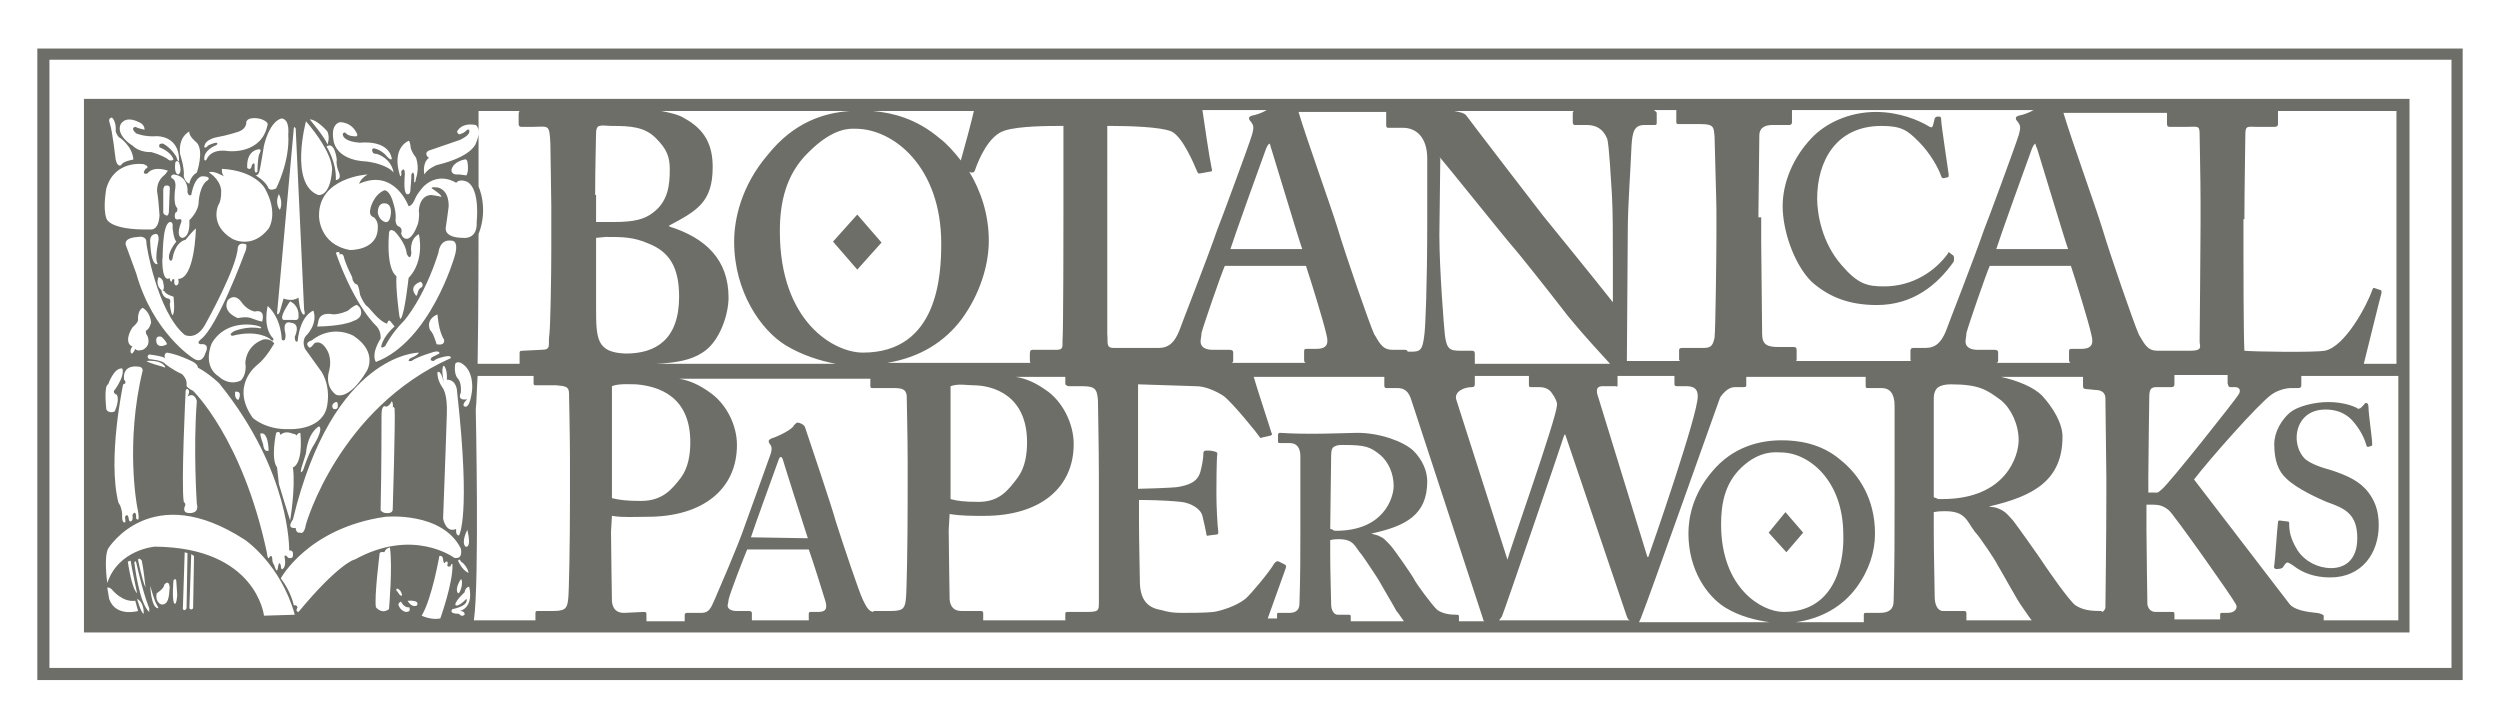 <svg  xmlns="http://www.w3.org/2000/svg" viewBox="0 0 268 78">
<path fill="#6D6E67" d="M249.9,50.4c-0.7-0.2-2.2-0.6-2.9-1.3c-0.6-0.7-0.8-1.5-0.8-2.2c0-1.3,0.8-3,3.1-3c1.2,0,2.1,0.4,2.8,1.1
	c1,1.1,1.4,2.1,1.6,2.8c0,0.1,0.1,0.1,0.2,0.1l0.3-0.1c0.1,0,0.1-0.1,0.1-0.2c0-0.6-0.4-3.2-0.4-4c0-0.2-0.1-0.4-0.2-0.4
	c-0.1,0-0.2,0-0.3,0.2l-0.3,0.3c-0.1,0.1-0.3,0.2-0.5,0c-0.4-0.2-1.5-0.6-3-0.6c-1.4,0-3.3,0.4-4.2,1.2c-0.8,0.7-1.6,2-1.6,3.3
	c0,1.7,0.4,2.9,1.3,3.7c1.1,1.1,3.6,2.2,4.3,2.5c2,0.7,3.3,1.3,3.3,3.9c0,2.3-1.3,3.2-2.8,3.2c-1.4,0-2.8-0.7-3.6-1.9
	c-0.8-1.3-0.9-2.1-0.9-2.9c0-0.2-0.1-0.2-0.2-0.2l-0.8-0.1c-0.1,0-0.2,0-0.2,0.2c-0.1,0.7-0.3,4-0.4,4.6c-0.1,0.3,0.1,0.4,0.2,0.4
	c0.2,0,0.7,0,0.8-0.3c0.2-0.3,0.3-0.4,0.4-0.4c0.1,0,0.3,0.1,0.6,0.3c1,0.8,2.3,1.3,4,1.3c3.4,0,5.2-2.6,5.2-5.6
	c0-1.7-0.5-2.7-1.1-3.5C253,51.6,251.7,51,249.9,50.4L249.9,50.4z M248.1,65.7c0,0,0.1,0,0.2,0c0.2,0,0.4,0,0.6,0L248.1,65.7
	L248.1,65.7z M4,5.2v67.7h260V5.2H4L4,5.2z M5.3,71.6V6.4h257.5l0,65.2H5.3L5.3,71.6z M9,67.8h249.3V10.6H9V67.8L9,67.8z M13.3,40.7
	c-0.2-1.7,1.5-1.4,1.5-1.4c0.5,0,0.5,0.4,0.5,0.4c-1.9,7.8-0.6,14.6-0.6,14.6c0.3,1.4,0.1,1.4,0.1,1.4c-0.3,0-0.2-0.4-0.2-0.4
	c-0.1-0.7-0.4-0.1-0.4-0.1c0.1,0.7-0.2,0.7-0.2,0.7c-0.2,0-0.2-0.3-0.2-0.3c-0.1-0.7-0.4-0.2-0.4-0.2c0.1,0.7,0,0.6,0,0.6
	c-0.4,0.1-0.3-0.9-0.3-0.9c-0.1-0.9-0.4-1.2-0.4-1.2c-1.2-4.7,0.5-12.7,0.5-12.7C13.7,41.1,13.3,40.7,13.3,40.7L13.3,40.7z
	 M18.2,23.8c0,0,0.4-0.1,0.3,0.6c0,0,0.1,1.2,0.4,1.5c0,0-1.1,1.3-0.7,2c0,0,0.2,0.2,0.3-0.2c0,0,0.2-1.7,1.4-2c0,0,0.7-0.9,1.1-1.2
	c0,0-0.1,5.4-1.9,5.4c0,0,0.2,0.6-0.2,0.7c0,0-0.3,0-0.2-0.6c0,0-0.2-0.3-0.3,0.2c0,0-0.2,0-0.2-0.4c0,0-0.8,0.7-0.8-2
	C17.5,28,17.3,24.1,18.2,23.8L18.2,23.8z M17.5,22.8v-2.5c0.1-0.5,0.3-0.4,0.3-0.4c0.5-0.1,0.4,0.4,0.4,0.4l-0.1,2.5
	c-0.1,0.4-0.2,0.3-0.2,0.3C17.6,23.1,17.5,22.8,17.5,22.8L17.5,22.8z M17.5,30.3c0.2,0.9-0.1,0.8-0.1,0.8l0.2,0.1
	c0.2,0.4,1,0.6,1,0.6c0.2,1.8-0.1,2-0.1,2c-0.2-0.2-0.3-1.2-0.3-1.2c0.2-0.6-0.2-0.6-0.2-0.6c-0.6-0.1-0.7-0.9-0.7-0.9
	c-0.7-0.6-0.3-1.4-0.3-1.4C17.5,29.9,17.5,30.3,17.5,30.3L17.5,30.3z M16.9,28.3c0,0-0.7,0.4-0.8-2.4c0,0-0.1-0.7,0.5-0.8
	c0,0,0.4-0.2,0.4,0.5C17.1,25.5,16.5,27.6,16.9,28.3L16.9,28.3z M19.8,35.9c0,0,1.3,0.7,2.3-1.3c0,0,3.3-5.9,3.4-8.1
	c0,0,0.1-0.6,0.9-0.3c0,0,0.1,0.4-0.2,1c0,0-2.9,7.9-4.7,9.2c0,0-0.5,0.4,0,0.5c0,0,1.1-0.2,0.5,1c0,0-0.3,1.2-1.3,0.5
	c0,0-4.3-2.7-6.1-9.1l-1.1-3c0,0-0.4-0.8,1.3-0.9c0,0,0.9-0.2,0.9,0.6C15.6,25.9,16.8,33.4,19.8,35.9L19.8,35.9z M23.8,18.1
	c3.6,0.2,4.6,2.1,4.6,2.1c1.5,2.7,0.4,4.3,0.4,4.3c-1.8,2.3-3.9,1.1-3.9,1.1c-2.5-1.5-1.5-3.6-1.5-3.6c0.4-0.6,0.3-1.7,0.3-1.7
	c-0.2-1.2-1.3-1.8-1.3-1.8c0.4-0.3,1.6,0.4,1.6,0.4C23.7,18.5,23.8,18.1,23.8,18.1L23.8,18.1z M27,17.7c-0.1,0.7-0.5,0.3-0.5,0.3
	c-0.1-2,1.3-2,1.3-2c0.3,0,0,0.5,0,0.5c-0.2,0.5-0.2,1.9-0.2,1.9c-0.4,0.4-0.3-0.6-0.3-0.6C27.3,17.2,27,17.7,27,17.7L27,17.7z
	 M30.6,35.8c-0.4-1.6,0.6-1.2,0.6-1.2c1.1,0.1,0.4,1.5,0.4,1.5c0,0.7,0.3,0.5,0.3,0.5c0.3-2.9,1.7-3.3,1.7-3.3
	c0.5,1.5-0.8,2.7-0.8,2.7c-0.5,0.6-0.1,1.4-0.1,1.4c0.8,1.1,1.8,2.5,1.8,2.5c1.1,1.9,0.5,3.9,0.5,3.9c-0.7,2.4-4,2.2-4,2.2
	c-2.5,0.1-3.9-1.2-3.9-1.2c-2.5-3.5,0.5-5.7,0.5-5.7c1-0.8,1.8-2.3,1.8-2.3c-0.5-0.6-1.2-0.4-1.2-0.4c-1.9,0.7-1.9,2.5-1.9,2.5
	c0.2,1.3-0.5,1.9-0.5,1.9c-1.3,0.6-2.3-0.4-2.3-0.4c-1.9-1.2-0.8-3.6-0.8-3.6c1.6-2.7,4.8-1.9,4.8-1.9c0.8,0.2,0.4,0.3,0.4,0.3
	c-1.4-0.3-2.8,0.3-2.8,0.3c-0.7,0.4-0.2,0.5-0.2,0.5c2.7-0.7,4,0.3,4,0.3c0.5,0.5,0.4,0,0.4,0c-1.2-1.2-0.6-3.5-0.6-3.5
	c1.5,1.4,1.5,3.6,1.5,3.6C30.7,36.8,30.6,35.8,30.6,35.8L30.6,35.8z M31.1,32.3c1,0.5,0.9,1.5,0.9,1.5c0.1,0.6-0.4,0.5-0.4,0.5h-1.2
	C29.8,34.1,31.1,32.3,31.1,32.3L31.1,32.3z M44.9,25.1c0,0,0.7,2.8-1.1,4.7c0,0-0.4,3.7-0.8,4.3c0,0-0.1,0.3-0.2-0.3
	c0,0-0.4-2.9-0.3-4.2c0,0-1.1-0.5-0.8-4.6c0,0,0-0.6,0.6-0.2c0,0,1.2,1.2,1.3,2.4c0,0,0.4,0.9,0.5-0.1
	C44.1,27.1,43.8,25.7,44.9,25.1L44.9,25.1z M45.1,30.2c0.4,0.3,0.1,0.6,0.1,0.6c-0.3,0.1-0.4,0.5-0.4,0.5c-0.1,0.5-0.2,0.4-0.2,0.4
	C43.7,30.6,45.1,30.2,45.1,30.2L45.1,30.2z M41.3,23.8c-0.7-0.2-0.8-1-0.8-1c0-1.1,0.7-1,0.7-1s0.8-0.1,0.7,1.1
	C41.8,24,41.3,23.8,41.3,23.8L41.3,23.8z M41.5,34.7c0,0,0.1-0.6,0.4-0.2l0.4,0.5c0,0-1.1,0.9-1.4,2c0,0-0.2,0.5,0.4,0.1
	c0,0,0.6-1.3,2-2.7c0,0,2.1-2.3,3.7-7.3c0,0,0.1-1.5,1.4-1.3c0,0,0.9-0.1,0.3,1.8c0,0-2.6,9-8.4,11.2c0,0-0.6-0.7,0.5-2.5
	c0,0,0.1-0.7-0.4-1.3c0,0-2.3-2-4.4-7.9c0,0,0.5-0.3,0.4,0.2c0,0,0.4-0.3,0.5,0.4c0,0,0.2,0.7,0.7,1.7c0,0,0.2,0.3,0.2,0.6
	c0,0,0.2,0.5,0.5,0.5c0,0,0.2,0.3,0.3,1.1c0,0,0.3,0.8,0.7,1.2C39.5,32.8,40.5,34.4,41.5,34.7L41.5,34.7z M49.1,60.1
	c0.2-0.3,0.3,0.1,0.3,0.1c0.4,0.2,0.7,0.8,0.7,0.8c0.2,0.5,0.1,0.4,0.1,0.4C49.5,61.1,49.1,60.1,49.1,60.1L49.1,60.1z M49.5,62.8
	c-0.2,0.9-0.4,0.8-0.4,0.8c-0.4-0.5,0.3-1.5,0.3-1.5C49.6,62.1,49.5,62.8,49.5,62.8L49.5,62.8z M49.9,58.6c-0.5-0.5,0.2-1.8,0.2-1.8
	C50.6,58.9,49.9,58.6,49.9,58.6L49.9,58.6z M49.2,57.4c-0.4,0-0.3-0.7-0.3-0.7c-1.1,0.5-1.4-1.1-1.4-1.1c0.2-5,0.4-11.2,0.4-11.2
	c0.1-2.3-0.5-2.9-0.5-2.9c-0.6-0.9-0.5-1.6-0.5-1.6c0.4-0.3,0.7,1.2,0.7,1.2c-0.4-1.9,0-1.9,0-1.9c0.4,0.5,0.3,1.5,0.3,1.5
	c1.1,0,1.1,1.3,1.1,1.3C50.5,55.5,49.2,57.4,49.2,57.4L49.2,57.4z M42.3,43.8c0.1,1.1-0.2,10.8-0.2,10.8c0,0.5-0.7,0.4-0.7,0.4
	c-0.4,0-0.6-0.3-0.6-0.3c0.1-4,0.1-10.2,0.1-10.2c0-1.3,0.5-0.9,0.5-0.9c0.4-0.1,0.6-0.6,0.6-0.6c0.2,0.3,0.1,0.7,0.1,0.7
	C42.2,43.5,42.3,43.8,42.3,43.8L42.3,43.8z M32.8,56.2c-0.2,1.2-0.6,0.9-0.6,0.9c-0.5,0.1-0.5-0.5-0.5-0.5c-1.1,0.1-0.3-0.9-0.3-0.9
	c4.3-17.9,13.5-17.9,13.5-17.9c-0.1,0.3-0.9,0.6-0.9,0.6c-0.5,0.4,0.1,0.3,0.1,0.3c0.7-0.5,2.5-1,2.5-1c0.6-0.1,0.5,0.2,0.5,0.2
	l-0.8,0.4c-0.4,0.4,0.2,0.4,0.2,0.4c0.2-0.3,1.3-0.5,1.3-0.5c0.7-0.1,0.5,0.2,0.5,0.2C36.3,43.8,32.8,56.2,32.8,56.2L32.8,56.2z
	 M30.4,60.9c-0.3,0.4-0.3-0.3-0.3-0.3c-0.2-0.6-0.3,0.2-0.3,0.2c-0.1,0.9-0.4-0.2-0.4-0.2c-0.2-0.3-0.2-0.5-0.2-0.5
	c0-0.8-0.3-0.4-0.3-0.4c-0.2,0.5-0.3-0.5-0.3-0.5c-2.6-12.2-7.9-17.3-7.9-17.3c-0.8-0.4-0.7-0.6-0.7-0.6c0.1-0.7-0.5-1.2-0.5-1.2
	c-1.1-0.5-1.8-1.1-1.8-1.1c-0.3-0.4-1.7-0.5-1.7-0.5C15.6,38.2,16,38,16,38c1.6,0.2,1.7,0.4,1.7,0.4c-0.2-0.5,0.2-0.6,0.2-0.6
	c1.2,0.2,2.4,0.8,2.4,0.8c1,0.4,0.9,0.8,0.9,0.8c1.3,0.7,2.3,1.7,2.3,1.7c7.7,9.5,7.5,17.9,7.5,17.9c0.5,0,0.4,0.4,0.4,0.4
	c0.1,0.6-0.5,0.4-0.5,0.4c-0.4-0.5-0.4-0.1-0.4-0.1C30.7,60.6,30.4,60.9,30.4,60.9L30.4,60.9z M21.1,54c0.3,1.1-0.8,1-0.8,1
	c-0.8,0-0.5-0.7-0.5-0.7c0.2-0.3-0.1-0.5-0.1-0.5c-0.3-1.8,0.2-11.9,0.2-11.9c0.1-0.4,0.3-0.1,0.3-0.1c0.2,0.2-0.1,0.7-0.1,0.7
	c0.8-0.5,1,0.5,1,0.5C20.7,48.1,21.1,54,21.1,54L21.1,54z M14.2,35.1c0,0,0.6-0.5,0.6-0.8c0,0-0.1-1,0.5-1.3c0,0,0.8,0.4,0.9,1.6
	c0,0-0.2,0.7-0.5,0.8c0,0-0.2,0.2,0.1,0.6c0,0,0.5,1-0.5,1.5c0,0-0.6,0.2-0.8-0.1c0,0-0.2,0.5-0.4,0.5c0,0-0.3-0.2,0.1-0.8
	C14.1,37.2,13.2,36.7,14.2,35.1L14.2,35.1z M17.4,39.3c0,0-1.5-0.4-1.7-0.6c0,0,1.5-0.2,2,0.6C17.7,39.3,17.8,39.5,17.4,39.3
	L17.4,39.3z M17.3,36.1c0,0,0.5,0.4,0.6,0.8c0,0-0.8,0.5-1.1-0.1C16.8,36.8,16.5,35.9,17.3,36.1L17.3,36.1z M25.2,42.4V42
	c0,0,0.8-0.2,0.4,0.8C25.6,42.9,25.3,42.9,25.2,42.4L25.2,42.4z M27.9,46.5c0,0,0.8-0.5,0.9,1.8c0,0-0.5,0.3-0.6-0.7
	C28.2,47.6,27.9,46.8,27.9,46.5L27.9,46.5z M31.4,50.1c0.3,2.2-0.3,5.7-0.3,5.7c-0.3-0.9-1.2-3.9-1.2-3.9l-0.2-1.8
	c-0.7-0.9-0.1-3.7-0.1-3.7c0.3-0.2,0.4,0,0.4,0c0,0.2,0.1,0.2,0.1,0.2c0.5-0.5,1.3-0.1,1.3-0.1c0.3,0,0.4,0.2,0.4,0.2
	c0.1-0.3,0.4-0.3,0.4-0.3C32.5,49.9,31.4,50.1,31.4,50.1L31.4,50.1z M32.8,48.6c0.2-2.3,1.4-2.9,1.4-2.9c0.5,0.3-0.5,1.9-0.5,1.9
	c-0.6,0.9-1.2,2.8-1.2,2.8c-0.4,0.6-0.2-0.2-0.2-0.2C32.4,49.9,32.8,48.6,32.8,48.6L32.8,48.6z M36,43.1c0.3-0.1,0.2,0.6,0.2,0.6
	c-0.2,0.3-0.5,0.1-0.5,0.1C35.4,43.3,36,43.1,36,43.1L36,43.1z M46.9,33.7c0,0,0.1,1.8,0.7,2.7c0,0,0.2,0.7-0.8,0.5
	c0,0-0.3-1.1-0.6-1.4C46.1,35.5,45.5,34.3,46.9,33.7L46.9,33.7z M37.3,33.3c0.8-0.7,1-0.6,1-0.6l0.3,0.3c0.5,1.1-0.7,1.4-0.7,1.4
	C36.7,35,34,35,34,35l0.1-0.4c0.1-1.3,1.6-0.9,1.6-0.9C36.5,33.7,37.3,33.3,37.3,33.3L37.3,33.3z M37.9,36c2.7,1.8,1.4,3.8,1.4,3.8
	c-2,3.3-3.3,2.5-3.3,2.5c-1.3-1-0.7-2.6-0.7-2.6c0.3-1.3-0.2-2.1-0.2-2.1c-0.7-1.3-1.4-0.8-1.4-0.8c-0.5,0.7-0.6,0.4-0.6,0.4
	c-0.5-0.5,0.3-0.7,0.3-0.7C35.7,34.7,37.9,36,37.9,36L37.9,36z M26.9,34.1c0,0-0.4-0.2-1.4,0c0,0-1.7-0.6-1.1-1.9
	c0,0,0.7-0.9,1.5,0.2c0,0,0.5,0.8,1.4,1c0,0,1.2-0.4,0.8,1.1C28.1,34.4,28.2,34.6,26.9,34.1L26.9,34.1z M12.5,42.3
	c0,0,0.4,0.4-0.2,1.8c0,0-0.6,0.3-0.9-0.2c0,0-0.3-2.6,0.2-2.7c0,0,0.6-1.8,1.5-1.7c0,0,0.4,0.6-0.8,2.3
	C12.2,41.8,12.1,42.2,12.5,42.3L12.5,42.3z M11.7,64.2l-0.2-1.2c0,0,0.2-0.1,0.5,0.2c0,0,1.1,1.4,2.5,1.2l0.3,1.1
	C14.8,65.5,12.4,66.2,11.7,64.2L11.7,64.2z M13.7,60.2l0.3-0.1c0.1,0.7,0.7,3.5,0.7,3.5C14.1,63.1,13.7,60.2,13.7,60.2L13.7,60.2z
	 M15.4,65.8c-0.3-0.1-0.7-1.6-0.7-1.6C15.5,64.6,15.4,65.8,15.4,65.8L15.4,65.8z M16,65.6c-1.1-0.9-1.6-5.3-1.6-5.3
	c0.1-0.3,0.2,0,0.2,0c0.9,3.9,1.4,4.9,1.4,4.9C16,65.7,16,65.6,16,65.6L16,65.6z M14.8,60c0.1-0.3,0.4,0.1,0.4,0.1
	c0.2,0.9,0.4,2.9,0.4,2.9C15.2,62.1,14.8,60,14.8,60L14.8,60z M16.9,65.2c-0.7-0.1-0.8-2.4-0.8-2.4c0.5,1.8,0.7,2,0.7,2
	C17.1,65.3,16.9,65.2,16.9,65.2L16.9,65.2z M17.3,64.8c0,0-0.7-0.2-0.5-1.2c0,0,0.8-0.5,0.8-0.9c0,0,0.5-0.7,0.6,0.3
	C18.1,63.1,18.3,64.9,17.3,64.8L17.3,64.8z M18.7,64.7c-0.3-0.3-0.1-2.5-0.1-2.5c0.3-0.3,0.3,0.1,0.3,0.1l0.1,1.5
	C18.9,65,18.7,64.7,18.7,64.7L18.7,64.7z M20,65.2c-0.2,0.4-0.4,0.1-0.4,0.1l0.2-6.1l0.3,0.1L20,65.2L20,65.2z M20.7,65.2
	c-0.2,0.3-0.4,0-0.4,0l0.2-5.8l0.3,0.2L20.7,65.2L20.7,65.2z M28.3,66c0,0-0.8-7.3-11.7-7.4c0,0-3.9,0.3-5.1,3.9
	c0,0-0.4-2.8,0.1-3.7c0,0,4.6-7.5,14.7-0.9c0,0,3.8,2.6,5.3,8L28.3,66L28.3,66z M32,65.6c0,0-0.4,0-0.1-0.5c0,0-0.1-0.3-0.4-0.2
	c0,0-0.3-1.5-1.4-2.9c0,0,2.9-5.4,11.2-6.6c0,0,6.1-0.6,8.1,3.4c0,0,0.3,1.2-0.7,1c0,0-4.4-3.3-10.7,0.2
	C38.1,59.9,36.3,60.4,32,65.6L32,65.6z M41.7,65.3c-0.8,0.6-1.4-0.2-1.4-0.2c-0.2-1,0.4-5.8,0.4-5.8c0.1-0.2,0.5-0.1,0.5-0.1
	c0.2-0.5,0.6-0.5,0.6-0.5C42.1,60.8,41.7,65.3,41.7,65.3L41.7,65.3z M42.6,63.1c0,0,0.4,0.1,0.5,0.7c0,0-0.1,0.3-0.5-0.4
	C42.5,63.4,42.4,63.1,42.6,63.1L42.6,63.1z M43.5,65.6c0,0-0.6-0.1-0.8-0.8c0,0,0.1-0.3,0.3-0.3c0,0,0.3,0.7,0.9,0.6
	C43.8,65.1,44.2,65.6,43.5,65.6L43.5,65.6z M44.7,64.9c-0.6,0.3-1-0.5-1-0.5C45.1,64.3,44.7,64.9,44.7,64.9L44.7,64.9z M45.2,66
	c1.1-1.8,1.9-6.4,1.9-6.4c0.4-0.1,0.4,0.4,0.4,0.4c0.1,0.6,0.2,0.3,0.2,0.3c0.3-0.3,0.3,0.1,0.3,0.1c-0.2,0.5,0.3,0.3,0.3,0.3
	c0.1-0.4,0.2-0.2,0.2-0.2c0.1,1.9-1.3,5.8-1.3,5.8C46.2,66.5,45.2,66,45.2,66L45.2,66z M49.3,65.5c0.6,0,0.5,0.4,0.5,0.4
	c-0.3,0.3-0.6-0.1-0.6-0.1c-1.2,0-0.7-0.5-0.7-0.5c1.9-0.4,1.5-1.1,1.5-1.1c-1.1,1.1-1.2,0.6-1.2,0.6c0.1-0.5,1-1.3,1-1.3
	c0.1-0.6,0.5-0.6,0.5-0.6C50.8,65.2,49.3,65.5,49.3,65.5L49.3,65.5z M50.6,41.9c-0.3,2.3-0.9,1.6-0.9,1.6c-0.1-0.3,0.4-0.7,0.4-0.7
	c-1.2,0.2-0.7-0.7-0.7-0.7c0.1-1.1-0.3-1.5-0.3-1.5c-0.5-0.5-0.3-1.6-0.3-1.6c0.2-0.3,0.6-0.1,0.6-0.1
	C50.9,39.7,50.6,41.9,50.6,41.9L50.6,41.9z M49.7,25.5c-2.3,0-1.9-1.2-1.9-1.2c0.1-0.6,0.3-2.2,0.3-2.2c0-1.9-1.2-2-1.2-2
	c-0.8-0.1-0.6,0.1-0.6,0.1c1.2,0.8,1,0.9,1,0.9c-0.3-0.1-1.1-0.2-1.1-0.2c-1.3,0.1-1.3,1.7-1.3,1.7c0.1,0.7-0.1,1.4-0.1,1.4
	c-0.6,1.7-1.2,1.6-1.2,1.6c-0.5,0-0.6-0.6-0.6-0.6c0.2-0.5-0.2-0.7-0.2-0.7c-0.4-0.1-0.4-0.7-0.4-0.7c0.1-0.8-0.2-1.7-0.2-1.7
	c-0.4-1.6-1-1.5-1-1.5c-1.2,0.5-1.5,2-1.5,2c-0.2,0.8,0.4,0.9,0.4,0.9c0.5,0.5,0.4,1.1,0.4,1.1c0,2.5-3,2.4-3,2.4
	c-3.3-0.6-3.3-3.6-3.3-3.6c-0.1-4.2,5.2-4.5,5.2-4.5c-0.8,0.5-0.9,1-0.9,1c3.8-1.7,5.3,2.4,5.3,2.4c0.4,0,0.7-0.8,0.7-0.8
	c0.3-0.7,1-1.4,1-1.4c1.7-1.5,3.4-0.3,3.4-0.3c0.4-0.5,1.2-0.1,1.2-0.1c1.4,0.8,1,4.3,1,4.3C51.2,25.7,49.7,25.5,49.7,25.5
	L49.7,25.5z M48.4,18.2c0.2-0.9,1.4-1.1,1.4-1.1c0.2-0.1,0.3,0.2,0.3,0.2c0.2,1.1-0.1,1.5-0.1,1.5l-0.8-0.1
	C48.3,18.8,48.4,18.2,48.4,18.2L48.4,18.2z M63.9,32.8v-5.3l0-2l1-0.1c1.8,0,3,0,4.6,0.7c2.3,0.9,3.3,2.6,3.3,5.7
	c0,4.6-2.5,6.1-5.7,6.1C63.9,37.8,63.9,36.3,63.9,32.8L63.9,32.8z M68.2,41.2c2.3,0.2,5.8,1.2,5.8,6.2c0,1.3-0.2,2.7-1,3.8
	c-1,1.3-2,2.5-4.3,2.5c-1.5,0-2.3-0.1-3.1-0.3V41.4C66.3,41.1,67.5,41.2,68.2,41.2L68.2,41.2z M87.7,65.6H87c-0.2,0-0.3,0-0.3,0.2
	v0.7c0,0,0,0,0,0h-6.1c0,0,0,0,0-0.1v-0.7c0-0.1-0.1-0.2-0.3-0.2H79c-0.6,0-1-0.2-1-0.6c0-0.1,0.1-0.4,0.1-0.6
	c0.1-0.6,1.7-4.7,2-5.4l6.6,0c0.4,1.1,1.5,4.6,1.8,5.6C88.7,65.3,88.5,65.6,87.7,65.6L87.7,65.6z M80.5,57.6c0.2-0.7,2.9-8.1,3-8.4
	c0.1-0.2,0.1-0.2,0.2-0.2c0.1,0,0.1,0,0.2,0.2c0.1,0.4,2.4,7.6,2.7,8.5L80.5,57.6L80.5,57.6z M97.3,53.6c0,4.4-0.1,10.3-0.2,10.7
	c-0.1,1-0.4,1.2-1.7,1.2h-1.6c-0.1,0-0.2,0-0.2,0.1c-0.5-0.1-0.7-0.5-1.1-1.3c-0.4-0.8-2.2-6.2-2.9-8.4c-0.5-1.8-2.7-8.3-3.3-10.1
	c-0.1-0.3-0.6-0.5-0.8-0.5c-0.1,0-0.2,0.1-0.4,0.3C85,46,83.4,46.8,82.7,47c-0.2,0.1-0.3,0.2-0.3,0.3c0,0.1,0.1,0.3,0.2,0.4
	c0.2,0.3,0.1,0.7,0,1c-0.3,0.8-2.5,7-2.7,7.5c-0.8,2.4-3.1,7.6-3.3,8.1c-0.4,0.9-0.6,1.4-1.4,1.4l-1.6,0c-0.1,0-0.2,0.1-0.2,0.2v0.7
	c0,0,0,0,0,0h-4.1v-0.7c0-0.2,0-0.3-0.3-0.3l-2.1,0.1c-0.8,0-1.2-0.4-1.3-1.2c0-0.5-0.1-5.7-0.1-7.5l0.1-1.7
	c1.2,0.2,2.4,0.1,3.8,0.1c6,0,9.6-3,9.6-7.7c0-2.2-1.2-4.5-3-5.7c-1-0.7-2-1.2-3.2-1.4h20.5v0.7c0,0.2,0,0.3,0.2,0.3h2.2
	c1,0,1.4,0.1,1.5,0.8c0,0.4,0.1,4.5,0.1,7V53.6L97.3,53.6z M144.8,66.5v-0.4c0-0.1,0-0.2-0.2-0.2h-1.2c-0.4,0-0.7-0.5-0.7-1.1
	c0-0.4-0.1-3.6-0.1-5.3v-1.6c0.4-0.1,0.7-0.1,0.9-0.1c1.7,0,1.7,0.8,2.5,1.7c0.3,0.4,1.7,2.5,1.8,2.7c0.1,0.2,1.7,2.9,1.9,3.3
	c0.2,0.2,0.5,0.7,0.8,1.1H144.8L144.8,66.5z M142.6,56.7l0.1-7.9c0-0.5,0.1-0.8,0.3-0.9c0.3-0.2,0.6-0.2,1-0.2c2.4,0,2.9,0.2,4,1.1
	c0.8,0.7,1.4,1.9,1.4,3.3c0,1.2-1,4.8-6.2,4.8C142.8,56.9,143.1,56.8,142.6,56.7L142.6,56.7z M156.4,66.5v-0.4c0-0.1,0-0.2-0.2-0.2
	c-0.8,0-1.5-0.1-2.1-0.5c-0.5-0.4-2.4-3-2.5-3.3c-0.2-0.4-2.2-3.3-2.6-3.7c-0.6-0.6-0.6-0.7-1.3-1l-0.7-0.2c3.7-0.8,6-2,6-5.6
	c0-1.1-0.5-2.3-1.5-3.3c-1.1-1-3.6-1.9-6-1.9c-0.5,0-3.2,0.1-4.8,0.1c-2.4,0-3.3-0.1-3.5-0.1c-0.1,0-0.2,0.1-0.2,0.2v0.7
	c0,0.1,0,0.2,0.2,0.2h1.1c0.7,0,1.1,0.5,1.1,1.4c0,0.8,0,2.7,0,4.8v2.8c0,2.7,0,5.4-0.1,8.2c0,0.8-0.5,1-1.1,1h-1.2
	c-0.1,0-0.1,0.1-0.1,0.2v0.4h-1l1.9-5.3c0.1-0.3,0.1-0.4-0.1-0.5l-0.6-0.3c-0.2-0.1-0.3,0-0.5,0.2c-0.5,0.9-2.6,3.4-3.1,3.8
	c-1,0.8-2.7,1.3-3.4,1.4c-0.8,0.1-2.7,0.1-3.4,0.1c-1,0-1.5-0.1-2.2-0.3c-1.2-0.2-2.2-0.8-2.3-2.8c0-0.8-0.1-4.5-0.1-6.6v-2.4
	c0.6,0,2.6,0,4.5,0.2c1,0.1,2.1,0.7,2.3,1.5c0.1,0.4,0.3,1.3,0.4,1.8c0,0.3,0.1,0.4,0.3,0.3l0.8-0.1c0.2,0,0.2-0.1,0.2-0.3
	c-0.1-0.8-0.2-2.7-0.2-4c0-0.6,0-3.7,0.1-4.4c0-0.2-0.7-0.3-0.9-0.3l-0.3,0c-0.2,0-0.3,0.1-0.3,0.3c0,0.7-0.2,1.5-0.3,1.9
	c-0.3,1.2-1.3,1.5-2.4,1.7c-0.5,0.1-4,0.2-4.3,0.2V41.2l6.2,0.2c1,0,2.1,0.5,2.9,1c0.9,0.6,3.8,4.2,3.9,4.4c0,0.1,0.2,0.2,0.3,0.1
	l0.9-0.2c0.2-0.1,0.2-0.2,0.1-0.3c-0.1-0.4-1.6-4.9-1.9-6h14c0,0,0,0,0,0v0.9c0,0.1,0,0.3,0.2,0.3h1.2c0.7,0,1.2,0.3,1.5,1.3
	l7.7,23.5c0,0.1,0.1,0.2,0.1,0.2H156.4L156.4,66.5z M140,38.9h-8c0.1,0,0.2-0.1,0.2-0.2v-0.9c0-0.2-0.1-0.3-0.4-0.3H130
	c-0.8,0-1.3-0.3-1.3-0.9c0-0.2,0.1-0.6,0.1-0.9c0.2-0.8,2.1-6.3,2.5-7.2l8.7,0c0.5,1.5,1.9,6,2.2,7.4c0.3,1.1-0.1,1.5-1.1,1.5h-1
	c-0.2,0-0.3,0-0.3,0.3v0.9C139.8,38.8,139.9,38.9,140,38.9L140,38.9z M157.8,41.5c0.2,0,0.3-0.1,0.3-0.3v-0.9h5.8c0,0,0,0,0,0v0.9
	c0,0.2,0,0.3,0.2,0.3h0.9c0.6,0,1.1,0.2,1.4,0.7c0.3,0.4,0.6,1,0.5,1.3c-0.1,1.5-5.2,15.9-5.3,16.5l-5.5-17.2
	C155.9,42,156.9,41.5,157.8,41.5L157.8,41.5L157.8,41.5z M160.7,66.5c0.1-0.1,0.2-0.3,0.3-0.4c0.2-0.4,6.4-18.5,6.7-19.5h0.1
	l6.6,19.5c0.1,0.2,0.1,0.3,0.3,0.4H160.7L160.7,66.5z M210.8,66.5v-0.7c0-0.2,0-0.3-0.3-0.3l-2.2,0c-0.6,0-0.9-0.7-0.9-1.5
	c0-0.6-0.1-4.8-0.1-7v-2.1c0.5-0.1,0.9-0.1,1.2-0.1c2.2,0,2.3,1,3.2,2.2c0.5,0.5,2.3,3.2,2.4,3.5c0.2,0.3,2.2,3.9,2.5,4.3
	c0.3,0.4,0.8,1.2,1.2,1.7H210.8L210.8,66.5z M222,38.9h-8c0.1,0,0.2-0.1,0.2-0.2v-0.9c0-0.2-0.1-0.3-0.4-0.3H212
	c-0.8,0-1.3-0.3-1.3-0.9c0-0.2,0.1-0.6,0.1-0.9c0.2-0.8,2.1-6.3,2.5-7.2l8.7,0c0.5,1.5,1.9,6,2.2,7.4c0.3,1.1-0.1,1.5-1.1,1.5h-1
	c-0.2,0-0.3,0-0.3,0.3v0.9C221.8,38.8,221.9,38.9,222,38.9L222,38.9z M214.5,42.9c1.1,0.9,1.9,2.6,1.9,4.3c0,1.6-1.3,6.3-8.2,6.3
	c-0.7,0-0.3,0-0.9-0.2V42.7c0-0.6,0.2-1,0.5-1.2c0.3-0.2,0.8-0.3,1.3-0.3C212.2,41.2,213,41.8,214.5,42.9L214.5,42.9z M225.8,53.1
	c0,4.7-0.1,11.6-0.1,12c0,0.2-0.1,0.3-0.3,0.5c0,0-0.1-0.1-0.2-0.1c-1.1,0-1.9-0.1-2.7-0.6c-0.7-0.5-3.1-4-3.3-4.3
	c-0.3-0.5-3-4.3-3.4-4.8c-0.8-0.9-1-1.1-1.9-1.4l-0.7-0.1c4.8-1.1,7.9-2.8,7.9-7.5c0-1.4-1-3.1-2.2-4.4c-0.9-0.9-2.6-1.6-4.4-2h8.8
	v1c0,0.2,0.1,0.3,0.3,0.3l1,0.1c0.9,0,1.1,0.5,1.1,0.9c0,0.3,0.1,7.7,0.1,8.4V53.1L225.8,53.1z M238.8,65.7h-0.6
	c-0.2,0-0.2,0.1-0.2,0.2v0.5h-4.9v-0.6c0-0.2-0.1-0.2-0.3-0.2h-1.7c-0.5,0-0.8-0.3-0.9-0.8c0-0.5-0.1-6.1-0.1-8v-2.7h0.7
	c0.6,0,1.1,0.1,1.7,0.6c0.5,0.4,6.8,9.3,7.2,10.1C239.9,65.2,239.6,65.7,238.8,65.7L238.8,65.7z M249.1,66.5V66
	c0-0.1-0.5-0.3-0.8-0.3c-1-0.1-2.4-0.3-2.9-1c-0.3-0.4-9.9-12.9-10.2-13.3c1.6-2.1,6.9-8.1,8.3-9.1c0.7-0.5,1.6-0.7,2.1-0.7h0.8
	c0.2,0,0.3-0.1,0.3-0.3v-1h10.4l0,26.2H249.1L249.1,66.5z M240.6,23.5c0-2.7,0.1-8.5,0.1-9c0-1.1,0.2-0.9,1.3-0.9l1.8,0
	c0.3,0,0.4-0.1,0.4-0.3v-1.4h12.7l0,27.1h-3.5c0.3-1.2,1.8-7.3,1.9-7.6c0-0.2,0-0.3-0.1-0.3l-0.6-0.2c-0.2-0.1-0.2,0-0.3,0.2
	c-0.5,1.5-2.9,6.1-5.1,6.5c-1.2,0.2-7.7,0.1-8.6,0c-0.1-1.6-0.1-9.9-0.1-10.6V23.5L240.6,23.5z M239.1,41.5h0.5
	c0.5,0,0.7,0.4,0.3,0.9c-0.3,0.5-7.4,9.5-8.2,10.1c-0.5,0.4-0.3,0.3-0.9,0.3l-0.5,0l0-1.7c0-1.9,0.1-7.8,0.1-8.4
	c0-0.9,0.1-1.2,0.8-1.2h1.6c0.2,0,0.3-0.1,0.3-0.3v-1h5.7c0,0,0,0,0,0v0.9C238.9,41.4,238.9,41.5,239.1,41.5L239.1,41.5z
	 M232.3,11.9v1.3c0,0.2,0,0.4,0.3,0.4h1.8c1.2,0,1.4-0.2,1.4,0.8c0,0.7,0.1,4.8,0.1,7.3v2.2c0,2.4-0.1,12-0.1,12.7c0,0.5,0.4,1-1,1
	H233c-0.1,0-0.1,0-0.2,0c0,0-0.1,0-0.2,0h-1.3c-1,0-1.3-0.5-2-1.7c-0.5-1.1-3-8.3-3.9-11.3c-0.7-2.3-3.3-9.5-4.2-12.5H232.3
	L232.3,11.9z M218.4,16c0.2,0.6,2.9,9.6,3.3,10.7l-7.7,0c0.3-1,3.6-10.2,3.8-10.7c0.1-0.3,0.3-0.6,0.4-0.6
	C218.2,15.5,218.3,15.8,218.4,16L218.4,16z M188.5,23.3c0-0.5,0.1-8.4,0.1-8.8c0-0.8,0.6-1.1,1.4-1.1h1.8c0.2,0,0.3-0.1,0.3-0.3
	v-1.3H218c-0.5,0.3-1.1,0.5-1.6,0.6c-0.3,0.1-0.3,0.2-0.3,0.3c0,0.2,0.2,0.3,0.3,0.5c0.3,0.4,0.1,0.9,0,1.3c-0.3,1-3.4,9.4-3.7,10.1
	c-1.1,3.2-3.9,10.3-4.1,10.9c-0.5,1.2-1.1,1.8-2.2,1.8h-1.3c-0.2,0-0.3,0.1-0.3,0.3v0.9c0,0.1,0,0.2,0.1,0.2h-12.4
	c0.1,0,0.1-0.1,0.1-0.2v-1c0-0.2-0.1-0.3-0.3-0.3h-1.6c-1.2,0-1.8-0.2-1.8-1.4c0-0.4-0.1-9.4-0.1-9.8V23.3L188.5,23.3z M186,41.5
	h0.9c0.3,0,0.3-0.1,0.3-0.2v-0.9c0,0,0,0,0,0h12.8v0.9c0,0.2,0,0.3,0.2,0.3h1.5c0.9,0,1.4,0.6,1.4,1.9c0,1.1,0,3.5,0,6.3v3.7
	c0,3.6,0,7.1-0.1,10.9c0,1-0.6,1.3-1.5,1.3H200c-0.2,0-0.2,0.1-0.2,0.3v0.7h-7.3c2.9-0.4,5.1-1.8,6.5-3.7c1.4-1.9,2-3.9,2-5.8
	c0-3.7-1.7-6.3-3.7-7.9c-2.1-1.8-4.6-2.1-6.3-2.1c-2.2,0-5.2,0.6-7.5,3.4c-2.1,2.5-2.5,5-2.5,6.6c0,3.9,2,6.7,3.9,7.9
	c1.6,1,3.4,1.4,4.8,1.6h-14c0.1-0.2,0.2-0.4,0.3-0.7c0.7-1.7,8.2-22.9,8.4-23.4C184.9,41.9,185.4,41.5,186,41.5L186,41.5z
	 M191.2,65.6c-2.3,0-6.7-2.5-6.7-9.4c0-2.2,0.4-4.4,2.2-6.1c2-1.9,3.8-1.6,4.2-1.6c3,0,6.7,3,6.7,8.8
	C197.7,59.6,197.1,65.6,191.2,65.6L191.2,65.6z M174.5,24.6c0-2.5,0.3-6.4,0.4-9c0.1-1.5,0.3-2.2,1.4-2.2h1.1c0.2,0,0.2-0.1,0.2-0.3
	v-1c0-0.1-0.2-0.2-0.3-0.3h2.4v1.3c0,0.2,0.1,0.2,0.3,0.2h2.3c1.5,0,1.4,0.4,1.5,1.3c0,0.6,0.2,6.9,0.2,7.9v2.7
	c0,2.1-0.1,10.4-0.2,11c-0.2,1-0.5,1.1-1.3,1.1h-2.2c-0.2,0-0.3,0.1-0.3,0.2v1c0,0.1,0,0.1,0.1,0.2h-5.7L174.5,24.6L174.5,24.6z
	 M173.4,41.2v-0.9c0,0,0,0,0,0h6.1c0,0,0,0,0,0v0.8c0,0.2,0,0.3,0.3,0.3h1c1,0,1.2,0.5,1.2,1.1c0,2-4.9,16.1-5.3,17.2h-0.1
	l-5.2-16.9c-0.2-0.6-0.5-1.4,0.4-1.4h1.4C173.4,41.5,173.4,41.4,173.4,41.2L173.4,41.2z M168.7,11.9c0,0-0.1,0.1-0.1,0.2v1
	c0,0.2,0.1,0.3,0.2,0.3h1.3c1.1,0,1.8,0.5,2.2,1.5c0.2,0.7,0.4,4.5,0.5,6c0.1,2,0.1,3.9,0.1,7.4v4.1c-1.8-2.3-7.1-8.8-7.5-9.3
	c-0.4-0.5-8-10.4-8.2-10.7c-0.2-0.3-0.8-0.4-1.3-0.5H168.7L168.7,11.9z M162.3,26.6c0.2,0.2,3.1,3.8,5.8,7.3
	c1.8,2.2,3.6,4.1,4.5,5.1h-14.5c0,0,0,0,0-0.1V38c0-0.2,0-0.4-0.3-0.4h-1.2c-1.1,0-1.5-0.1-1.7-1.6c-0.1-0.8-0.6-7.2-0.6-10.8
	l0.1-8.2l-0.1-0.2C154.6,17.1,161.9,26.2,162.3,26.6L162.3,26.6z M148.6,11.9c0,0,0,0.1,0,0.2l0,1.3c0,0.1,0,0.3,0.2,0.3l1.6,0
	c1.4,0,2.6,1,2.6,3.3v6.7c0,7-0.2,11.4-0.3,12.1c-0.2,1.9-0.5,1.9-1.6,1.9h-0.2c0-0.1-0.1-0.2-0.3-0.2h-1.3c-1,0-1.3-0.5-2-1.7
	c-0.5-1.1-3-8.3-3.9-11.3c-0.7-2.3-3.3-9.5-4.2-12.5H148.6L148.6,11.9z M136.3,16c0.2,0.6,2.9,9.6,3.3,10.7l-7.7,0
	c0.3-1,3.6-10.2,3.8-10.7c0.1-0.3,0.3-0.6,0.4-0.6C136.2,15.5,136.2,15.8,136.3,16L136.3,16z M118.7,13.5h0.4c1.9,0,5.4,0.1,6.5,0.6
	c1.2,0.6,2.4,3.5,2.7,4.2c0.1,0.3,0.2,0.3,0.3,0.3l1.1-0.2c0.2,0,0.3-0.1,0.2-0.3c-0.3-1.4-0.8-5-1-6.3h6.9
	c-0.5,0.3-1.1,0.5-1.6,0.6c-0.3,0.1-0.3,0.2-0.3,0.3c0,0.2,0.2,0.3,0.3,0.5c0.3,0.4,0.1,0.9,0,1.3c-0.3,1-3.4,9.4-3.7,10.1
	c-1.1,3.2-3.9,10.3-4.1,10.9c-0.5,1.2-1.1,1.8-2.2,1.8h-1.3c-0.1,0-0.1,0-0.2,0c0,0,0,0,0,0l-3.3,0c-0.9,0-0.6-0.6-0.7-1.5
	c0-0.6,0-11.2,0-11.7V13.5L118.7,13.5z M114.6,41.4h1.4c1.4,0,1.6,0.3,1.7,1.5c0,0.4,0.1,5.2,0.1,8.4v12.9c0,1.4,0.1,1.4-1.7,1.4
	h-1.5c-0.3,0-0.4,0-0.4,0.2l0,0.7h-8.8v-0.7c0-0.2,0-0.3-0.3-0.3l-2,0c-0.8,0-1.2-0.4-1.3-1.2c0-0.5-0.1-5.7-0.1-7.5l0.1-1.7
	c1.2,0.2,2.3,0.2,3.7,0.2c6,0,9.6-3,9.6-7.7c0-2.2-1.2-4.6-3-5.8c-1-0.7-2-1.2-3.2-1.4h5.3v0.8C114.3,41.3,114.4,41.4,114.6,41.4
	L114.6,41.4z M101.9,53.5V41.4c0.8-0.3,1.8-0.1,2.4-0.1c2.2,0,5.8,1.1,5.8,6.1c0,1.3-0.2,2.7-1,3.8c-1,1.3-1.9,2.6-4.2,2.6
	C103.4,53.8,102.6,53.7,101.9,53.5L101.9,53.5z M107.7,14c1.5-0.5,4.8-0.5,6-0.5h0.3v9.7c0,0.7,0,12.3-0.1,13.4
	c0,0.5,0.1,0.9-0.6,0.9h-2.6c-0.2,0-0.3,0.1-0.3,0.4v0.7c0,0.1,0,0.3,0.1,0.3H95.1c3.6-0.6,6.2-2.3,8-4.7c1.9-2.6,2.9-5.7,2.9-8.4
	c0-2.9-0.9-5.4-2.1-7.4l0.2,0.1c0.2,0,0.3,0,0.4-0.2C104.9,17.1,106,14.5,107.7,14L107.7,14z M104.4,11.9c-0.3,1.3-1,3.9-1.4,5.3
	c-0.7-0.9-1.5-1.8-2.3-2.4c-2.5-2.1-5-2.7-7.1-2.9H104.4L104.4,11.9z M91.7,13.8c4.1,0,9.2,4.1,9.2,12.3c0,3.3-0.3,11.7-8.4,11.7
	c-3.1,0-8.9-3.3-8.9-13c0-3,0.6-6.1,3.1-8.5C89.4,13.6,91.2,13.8,91.7,13.8L91.7,13.8z M91.1,11.9c-2.8,0.2-6,1.2-8.8,4.7
	c-2.9,3.4-3.6,7-3.6,9.3c0,5.4,2.9,9.5,5.5,11.1c1.8,1.1,3.8,1.7,5.4,2H70.3c2.2-0.1,3.8-0.4,5-1.2c1.8-1.1,2.8-4,2.8-5.9
	c0-4.1-2.5-6.4-6.3-7.6l-0.1-0.1c3-1.6,4.7-2.5,4.7-6.3c0-2.3-0.8-4-3-5.2c-0.6-0.4-1.5-0.6-2.5-0.8H91.1L91.1,11.9z M63.8,20.9
	c0-3.2,0.1-5.9,0.1-6.7c0-0.3,0.1-0.7,0.4-0.7c0.3-0.1,0.7,0,1.3,0c2,0,3.5,0.1,4.7,1.3c1.2,1.2,1.5,2,1.5,3.4
	c0,1.7-0.2,3.4-1.8,4.6c-0.9,0.7-2,1-4.2,1c-0.7,0-1.2,0-1.9,0V20.9L63.8,20.9z M61,42.2c0,0.4,0.1,4.5,0.1,7v4.4
	c0,4.4-0.1,10.3-0.2,10.7c-0.1,1-0.4,1.2-1.7,1.2h-1.6c-0.2,0-0.2,0.1-0.2,0.3v0.7h-6.6c0.6-4.1,0.2-22.6,0.2-22.6
	c0.1-0.8,0.1-2.1,0.2-3.6h6v0.7c0,0.2,0,0.3,0.2,0.3h2.2C60.6,41.4,61,41.4,61,42.2L61,42.2z M55.7,11.9c-0.1,0.1-0.1,0.3-0.1,0.4v1
	c0,0.2,0.1,0.3,0.3,0.3H57c1.8,0,1.9-0.4,2,1.8c0,0.7,0.1,5.4,0.1,6.8v4.5c0,3.1-0.1,8.2-0.2,9.1c-0.2,1.2,0.3,1.7-0.9,1.7L56,37.6
	c-0.3,0-0.3,0.1-0.3,0.3v1c0,0,0,0.1,0,0.1h-4.5c0.1-5.8,0.1-13.9,0.1-13.9c1.1-2.8,0-5.1,0-5.1l0-8.1H55.7L55.7,11.9z M46.1,16.1
	c0,0,2.3-0.8,3.2-1.1c0,0,0.9-0.4,1-0.8c0,0,0.1-0.4-0.2-0.3c0,0-0.4,0.4-0.6,0.4c0,0-0.4,0.3-0.5-0.2c0,0,0.4-1,2-0.7
	c0,0,0.7,0.4,0,2c0,0-0.4,1.4-4.2,2.3c0,0-1,0.4-1.3,1c0,0-0.3-1.2,0.5-1.8C45.8,16.9,45.4,16.3,46.1,16.1L46.1,16.1z M43.8,15.1
	c0.1-0.1,0.2,0.5,0.2,0.5c0,0.6,0.6,1.3,0.6,1.3c0.4,1.2,0,2.2,0,2.2c-0.1,0.7-0.2,0.4-0.2,0.4v-0.7c-0.1-0.6-0.3-0.1-0.3-0.1
	c0,0.5-0.1,1.6-0.1,1.6c0,0.7-0.4,0.5-0.4,0.5c-0.4-0.2-0.2-2.1-0.2-2.1c0-1-0.4-0.3-0.4-0.3c0.1,0.5-0.1,0.5-0.1,0.5
	C41.9,15.8,43.8,15.1,43.8,15.1L43.8,15.1z M36.4,13.1c0,0,1.3-0.1,1.9,1.3c0,0,0.1,0.3-0.4,0.2c0,0-0.6,0-0.9-0.4
	c0,0-0.4,0-0.2,0.4c0,0,0.2,0.6,1.8,0.7c0,0,3-0.4,3.4,1.7c0,0,0,0.3-0.5-0.2c0,0-0.5-0.7-1.4-0.9c0,0-0.4,0-0.1,0.5
	c0,0,0.1,0.1,0.4,0.1c0,0,1.5,0.4,1.8,2c0,0-0.6-0.9-3-1.2c0,0-2.8,0-3.4-2C35.8,15.2,35.3,13.5,36.4,13.1L36.4,13.1z M36.1,17.1
	c-0.1,0.6,0.2,1.3,0.2,1.3c0.4,0.9-0.3,0.9-0.3,0.9c0.1-1.9-1-3.6-1-3.6C35.9,15.1,36.1,17.1,36.1,17.1L36.1,17.1z M35.1,14.1
	c0.3,0.7,0,1.4,0,1.4c-0.2-0.7-1.9-2.7-1.9-2.7C34,12.8,35.1,14.1,35.1,14.1L35.1,14.1z M32.8,13c3,3.5,2.8,5.2,2.8,5.2
	c-0.2,3-1.5,2.7-1.5,2.7C31,19.7,32.8,13,32.8,13L32.8,13z M31.7,13.8l0.9,19.4c0.2,0.7-0.1,0.5-0.1,0.5c-0.4-0.3-0.5-1.8-0.5-1.8
	c-0.7,0.5-1.6,0.1-1.6,0.1L30,33.4c-0.2,0.5-0.3,0.2-0.3,0.2l1.8-19.9C31.6,13.5,31.7,13.8,31.7,13.8L31.7,13.8z M29.9,20.8
	c0.5,1,0.1,1.7,0.1,1.7C29.4,21.7,29.9,20.8,29.9,20.8L29.9,20.8z M30.2,12.7c0.9,0.1,0.7,1.7,0.7,1.7c0.2,2.9-1.3,5.8-1.3,5.8
	c-0.8,0.4-0.9-0.2-0.9-0.2c-0.4-0.7-1.3-1.2-1.3-1.2c0.3,0,0.4-0.4,0.4-0.4c0.1-0.3,0.5-2.8,0.5-2.8C29,12.8,30.2,12.7,30.2,12.7
	L30.2,12.7z M23.3,14.7c1.1-0.2,2-0.5,2-0.5c1.2-0.3,1.1-1.1,1.1-1.1c0.1-0.6,1.4-0.5,1.9-0.2c0.4,0.2,0.4,0.4,0.4,0.4
	c-0.6,3.3-4.2,2.9-4.2,2.9c-1.9-0.3-2.3,0.8-2.3,0.8c-0.2,0.4-0.3,0.1-0.3,0.1c-0.1-1,1.2-1.5,1.2-1.5c0.4-0.2,0.1-0.3,0.1-0.3
	c-0.3,0-0.9,0.3-0.9,0.3c-0.2,0.3-0.4,0.2-0.4,0.2C21.9,14.9,23.3,14.7,23.3,14.7L23.3,14.7z M21.7,18.9c1,0,0.6,0.4,0.6,0.4
	c-0.9,0.5-1,2.3-1,2.3c0,1.1-1,2-1,2c0.1,2-0.8,1.9-0.8,1.9c-0.7-0.2-0.1-1.6-0.1-1.6c0.2-0.5-0.2-0.4-0.2-0.4
	c-0.7,0.2-0.4-0.7-0.4-0.7c0.3-0.1,0.2-0.5,0.2-0.5c-0.5-0.4-0.2-2.2-0.2-2.2c0.1-0.9-0.4-1-0.4-1c-0.2-0.3,0.2-0.4,0.2-0.4
	c1.7,0.2,1.5,1.9,1.5,1.9c0.1,0.5,0.4,0.3,0.4,0.3C20.9,18.8,21.7,18.9,21.7,18.9L21.7,18.9z M20.3,14.1c-0.1,0.5,0.8,1.2,0.8,1.2
	c0.8,0.9,0,3.2,0,3.2c-0.7,0.4-0.8,1.2-0.8,1.2c-0.5-0.2-0.6-0.8-0.6-0.8c0.1-0.9-0.4-2.4-0.4-2.4C19.1,14.6,20.3,14.1,20.3,14.1
	L20.3,14.1z M19.2,17.4c0.4,1.2-0.1,1.3-0.1,1.3c-0.5-0.1-0.3-1.3-0.3-1.3C19,17.1,19.2,17.4,19.2,17.4L19.2,17.4z M12.9,13.4
	c0,0,0.4-1.1,2-0.3c0,0,0.6,0.2,0.6,0.8c0,0-0.6-0.1-1-0.3c0,0-0.6,0.1,0.1,0.7c0,0,0.9,0.4,2.2,0.3c0,0,2.4-0.1,2.4,2.6
	c0,0-0.1,0.3-0.3-0.4c0,0-0.5-0.9-1.4-1.4c0,0-0.6-0.1-0.4,0.4c0,0,1.2,0.4,1.5,1.3c0,0-0.3,0.3-0.7-0.1c0,0-0.6-0.4-1.7-0.7
	c0,0-1.2,0.1-2-0.7C14,15.5,12.5,14.5,12.9,13.4L12.9,13.4z M12,12.6c0,0,0.5,0.4,0.4,1.5c0,0,0.2,0.6,0.5,0.7c0,0,1.3,0.9,1.4,2.3
	c0,0-1.2,0.2-1.3,0.6c0,0-0.4,0.3-0.6-0.6c0,0-0.4-3.4-0.6-3.7C11.9,13.4,11.4,12.7,12,12.6L12,12.6z M11.4,20.2
	c0.9-3.1,4-2.6,4-2.6c0.8,0.3,0.2,0.5,0.2,0.5c-0.5,0.7,0.2,0.5,0.2,0.5c0.7-0.9,2.2-0.3,2.2-0.3l-0.3,0.4c-1.2,0.9-0.8,2.2-0.8,2.2
	c0.1,0.7,0.2,2.2,0.2,2.2c-0.1,1.6-0.9,1.5-0.9,1.5c-4.6,0.1-4.8-1.2-4.8-1.2C11,22.3,11.4,20.2,11.4,20.2L11.4,20.2z M201.2,32.7
	c3.9,0,6.5-2.2,8.2-4.6c0.1-0.1,0.1-0.6,0-0.7l-0.4-0.3c-0.1-0.1-0.1-0.1-0.2,0.1c-1.3,1.8-3.7,3.5-6.8,3.5c-1.8,0-2.8-0.2-4.6-2.3
	c-2.1-2.4-2.6-5.5-2.6-7.1c0-4,2-7.8,6.9-7.8c2.2,0,2.8,0.5,4,1.7c1.2,1.2,2.1,2.8,2.4,3.7c0.1,0.2,0.1,0.2,0.3,0.2l0.4-0.1
	c0.1,0,0.1-0.1,0.1-0.3c-0.1-0.8-0.8-5.3-0.8-5.8c0-0.4-0.1-0.4-0.3-0.4c-0.2,0-0.3,0-0.4,0.2l-0.2,0.8c-0.1,0.2-0.2,0.2-0.5,0
	c-1-0.6-3.1-1.5-5.6-1.5c-3,0-5.5,1.3-6.9,2.8c-2,2.1-3.1,4.8-3.1,7.3c0,2.6,1.2,6.2,3.1,8.1C195.9,31.7,198,32.7,201.2,32.7
	L201.2,32.7z M189.6,57.1l1.9,2.1l1.8-2.1l-1.9-2.2L189.6,57.1L189.6,57.1z M94.5,26l-2.6-3l-2.6,2.9l2.6,3L94.5,26L94.5,26z"/>
</svg>
